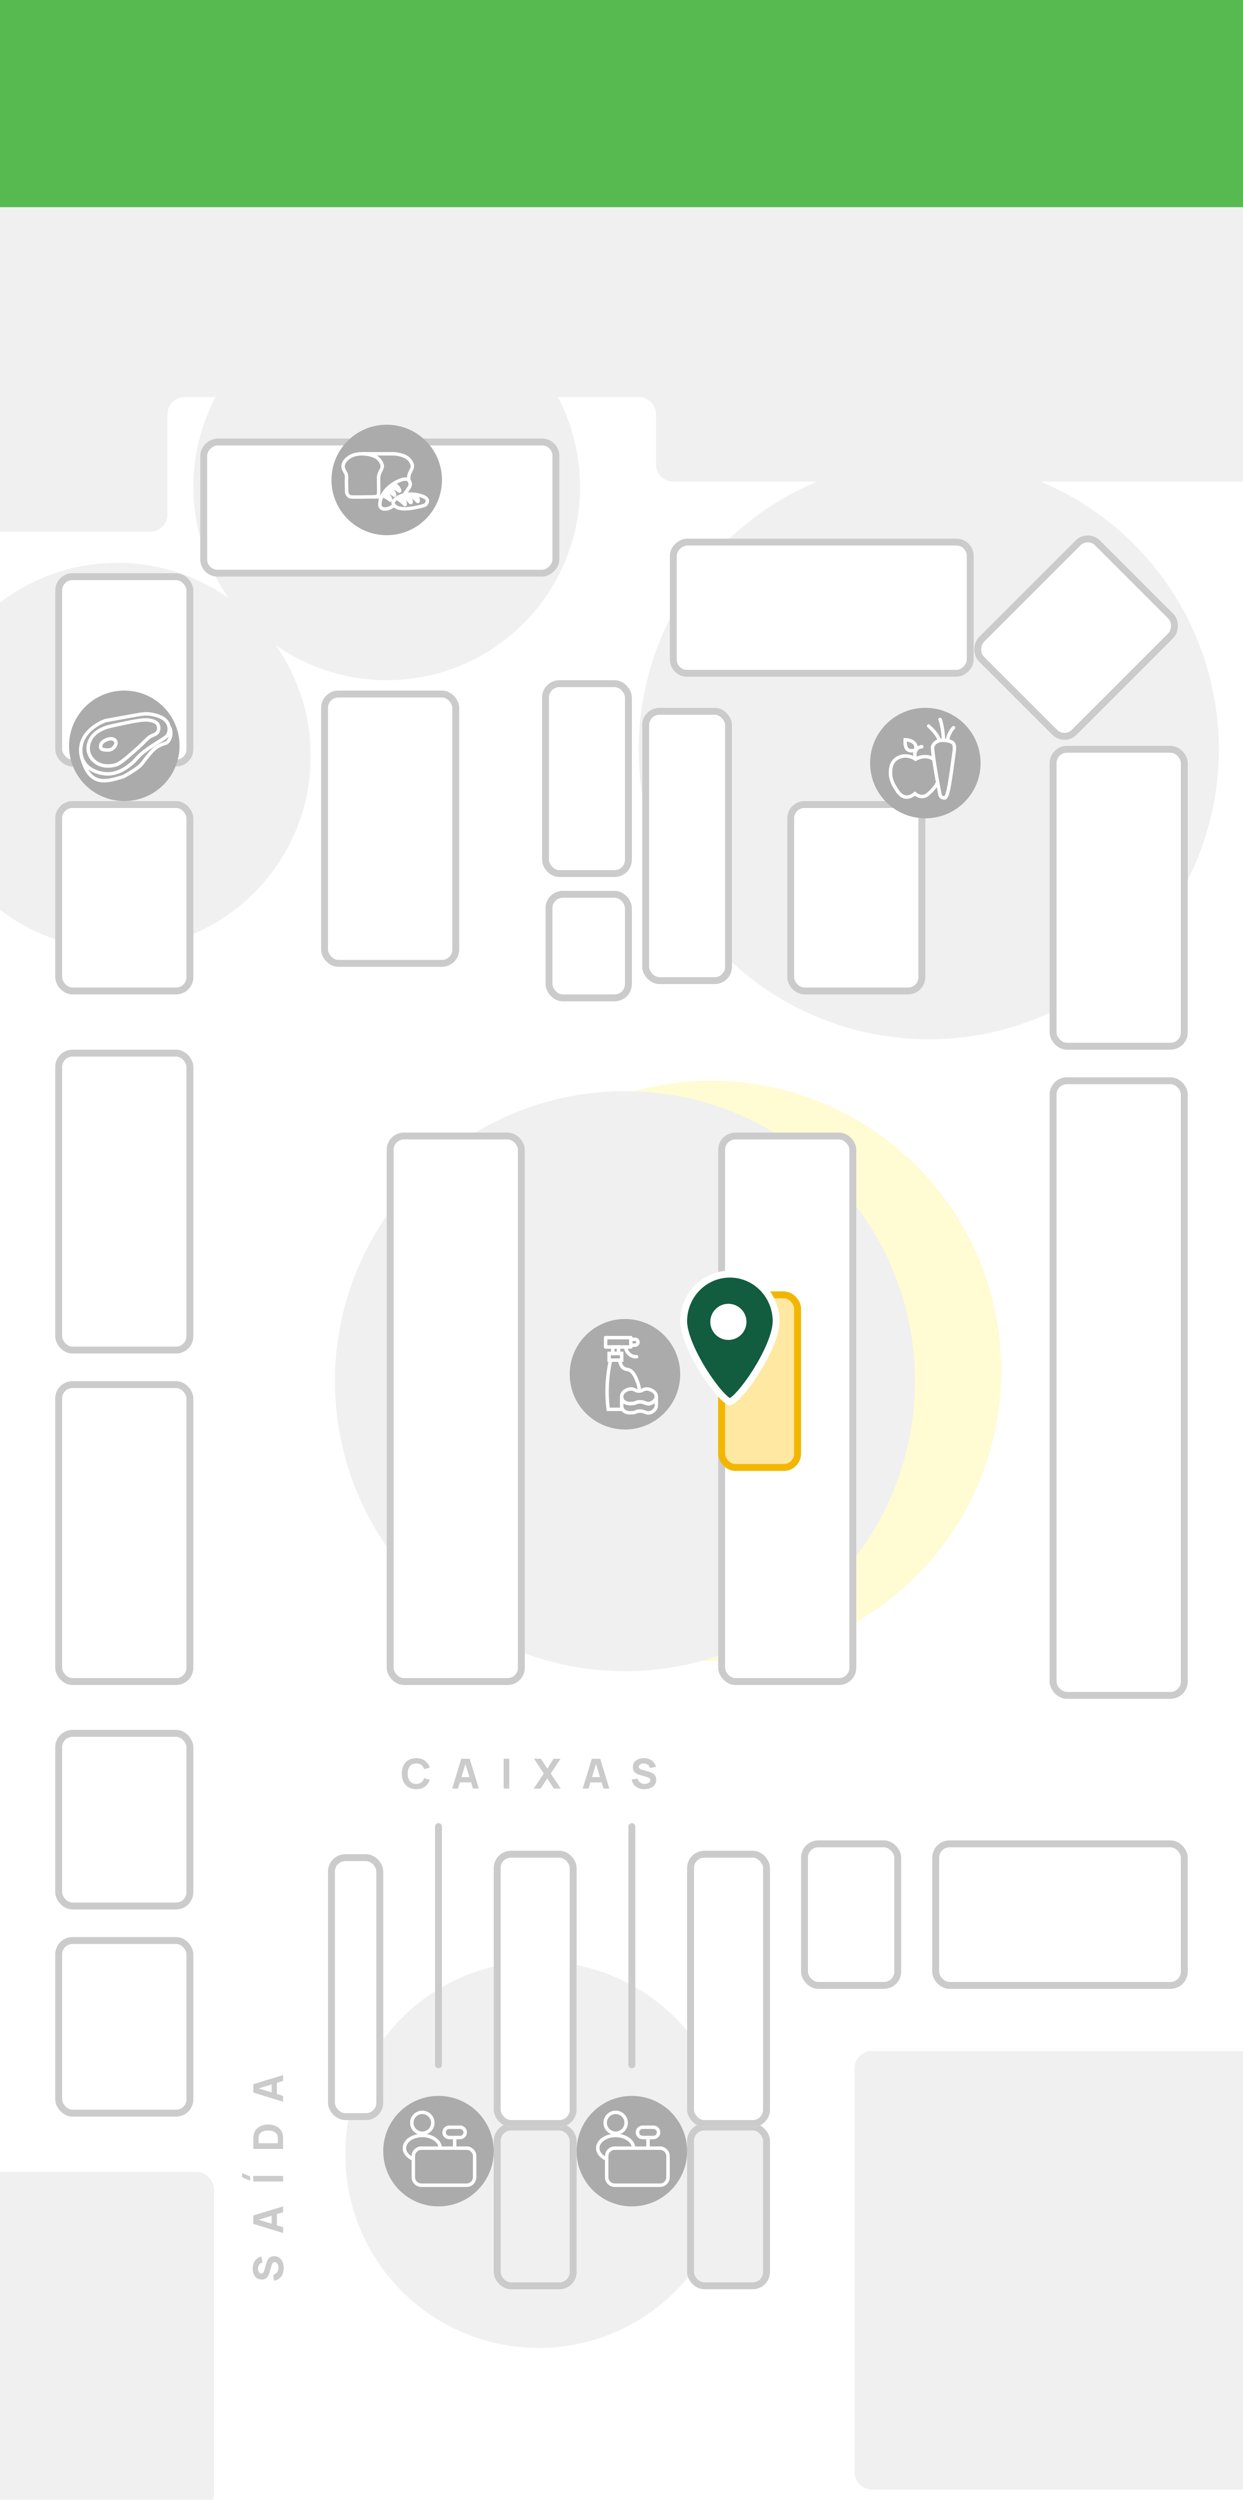 <svg width="360" height="724" viewBox="0 0 360 724" fill="none" xmlns="http://www.w3.org/2000/svg">
<rect y="60" width="360" height="664" fill="white"/>
<circle cx="206" cy="397" r="84" fill="#FFFBD3"/>
<circle cx="269" cy="217" r="84" fill="#F0F0F0"/>
<circle cx="181" cy="400" r="84" fill="#F0F0F0"/>
<circle cx="34" cy="219" r="56" fill="#F0F0F0"/>
<circle cx="156" cy="624" r="56" fill="#F0F0F0"/>
<circle cx="112" cy="141" r="56" fill="#F0F0F0"/>
<g filter="url(#filter0_i_287_3641)">
<path d="M37.5 148H-17C-19.761 148 -22 145.761 -22 143V27C-22 24.239 -19.761 22 -17 22H368.5C371.261 22 373.5 24.239 373.5 27V128.5C373.5 131.261 371.261 133.5 368.5 133.5H189C186.239 133.5 184 131.261 184 128.5V114C184 111.239 181.761 109 179 109H47.5C44.739 109 42.5 111.239 42.5 114V143C42.5 145.761 40.261 148 37.5 148Z" fill="#F0F0F0"/>
</g>
<g filter="url(#filter1_i_287_3641)">
<path d="M241.5 593C241.5 590.239 243.739 588 246.5 588H369.5C372.261 588 374.5 590.239 374.5 593V710C374.5 712.761 372.261 715 369.5 715H246.5C243.739 715 241.5 712.761 241.5 710V593Z" fill="#F0F0F0"/>
</g>
<g filter="url(#filter2_i_287_3641)">
<rect x="-40" y="623" width="96" height="98" rx="5" fill="#F0F0F0"/>
</g>
<rect x="144" y="616" width="22" height="46" rx="4" fill="#F0F0F0" stroke="#CBCBCB" stroke-width="2"/>
<rect x="200" y="616" width="22" height="46" rx="4" fill="#F0F0F0" stroke="#CBCBCB" stroke-width="2"/>
<g filter="url(#filter3_d_287_3641)">
<rect x="304" y="304" width="40" height="180" rx="5" fill="white"/>
<rect x="305" y="305" width="38" height="178" rx="4" stroke="#CBCBCB" stroke-width="2"/>
</g>
<g filter="url(#filter4_d_287_3641)">
<rect x="304" y="208" width="40" height="88" rx="5" fill="white"/>
<rect x="305" y="209" width="38" height="86" rx="4" stroke="#CBCBCB" stroke-width="2"/>
</g>
<g filter="url(#filter5_d_287_3641)">
<rect x="228" y="224" width="40" height="56" rx="5" fill="white"/>
<rect x="229" y="225" width="38" height="54" rx="4" stroke="#CBCBCB" stroke-width="2"/>
</g>
<g filter="url(#filter6_d_287_3641)">
<rect x="186" y="197" width="26" height="80" rx="5" fill="white"/>
<rect x="187" y="198" width="24" height="78" rx="4" stroke="#CBCBCB" stroke-width="2"/>
</g>
<g filter="url(#filter7_d_287_3641)">
<rect x="93" y="192" width="40" height="80" rx="5" fill="white"/>
<rect x="94" y="193" width="38" height="78" rx="4" stroke="#CBCBCB" stroke-width="2"/>
</g>
<g filter="url(#filter8_d_287_3641)">
<rect x="157" y="189" width="26" height="57" rx="5" fill="white"/>
<rect x="158" y="190" width="24" height="55" rx="4" stroke="#CBCBCB" stroke-width="2"/>
</g>
<g filter="url(#filter9_d_287_3641)">
<rect x="158" y="250" width="25" height="32" rx="5" fill="white"/>
<rect x="159" y="251" width="23" height="30" rx="4" stroke="#CBCBCB" stroke-width="2"/>
</g>
<g filter="url(#filter10_d_287_3641)">
<rect x="315.045" y="145" width="40" height="49.561" rx="5" transform="rotate(45 315.045 145)" fill="white"/>
<rect x="315.045" y="146.414" width="38" height="47.561" rx="4" transform="rotate(45 315.045 146.414)" stroke="#CBCBCB" stroke-width="2"/>
</g>
<g filter="url(#filter11_d_287_3641)">
<rect x="282" y="148" width="40" height="88" rx="5" transform="rotate(90 282 148)" fill="white"/>
<rect x="281" y="149" width="38" height="86" rx="4" transform="rotate(90 281 149)" stroke="#CBCBCB" stroke-width="2"/>
</g>
<g filter="url(#filter12_d_287_3641)">
<rect x="162" y="119" width="40" height="104" rx="5" transform="rotate(90 162 119)" fill="white"/>
<rect x="161" y="120" width="38" height="102" rx="4" transform="rotate(90 161 120)" stroke="#CBCBCB" stroke-width="2"/>
</g>
<g filter="url(#filter13_d_287_3641)">
<rect x="208" y="320" width="40" height="160" rx="5" fill="white"/>
<rect x="209" y="321" width="38" height="158" rx="4" stroke="#CBCBCB" stroke-width="2"/>
</g>
<g filter="url(#filter14_d_287_3641)">
<rect x="112" y="320" width="40" height="160" rx="5" fill="white"/>
<rect x="113" y="321" width="38" height="158" rx="4" stroke="#CBCBCB" stroke-width="2"/>
</g>
<g filter="url(#filter15_d_287_3641)">
<rect x="16" y="392" width="40" height="88" rx="5" fill="white"/>
<rect x="17" y="393" width="38" height="86" rx="4" stroke="#CBCBCB" stroke-width="2"/>
</g>
<g filter="url(#filter16_d_287_3641)">
<rect x="16" y="493" width="40" height="52" rx="5" fill="white"/>
<rect x="17" y="494" width="38" height="50" rx="4" stroke="#CBCBCB" stroke-width="2"/>
</g>
<g filter="url(#filter17_d_287_3641)">
<rect x="16" y="553" width="40" height="52" rx="5" fill="white"/>
<rect x="17" y="554" width="38" height="50" rx="4" stroke="#CBCBCB" stroke-width="2"/>
</g>
<g filter="url(#filter18_d_287_3641)">
<rect x="143" y="528" width="24" height="80" rx="5" fill="white"/>
<rect x="144" y="529" width="22" height="78" rx="4" stroke="#CBCBCB" stroke-width="2"/>
</g>
<g filter="url(#filter19_d_287_3641)">
<rect x="95" y="529" width="16" height="77" rx="5" fill="white"/>
<rect x="96" y="530" width="14" height="75" rx="4" stroke="#CBCBCB" stroke-width="2"/>
</g>
<g filter="url(#filter20_d_287_3641)">
<rect x="199" y="528" width="24" height="80" rx="5" fill="white"/>
<rect x="200" y="529" width="22" height="78" rx="4" stroke="#CBCBCB" stroke-width="2"/>
</g>
<g filter="url(#filter21_d_287_3641)">
<rect x="16" y="296" width="40" height="88" rx="5" fill="white"/>
<rect x="17" y="297" width="38" height="86" rx="4" stroke="#CBCBCB" stroke-width="2"/>
</g>
<g filter="url(#filter22_d_287_3641)">
<rect x="16" y="224" width="40" height="56" rx="5" fill="white"/>
<rect x="17" y="225" width="38" height="54" rx="4" stroke="#CBCBCB" stroke-width="2"/>
</g>
<g filter="url(#filter23_d_287_3641)">
<rect x="16" y="158" width="40" height="56" rx="5" fill="white"/>
<rect x="17" y="159" width="38" height="54" rx="4" stroke="#CBCBCB" stroke-width="2"/>
</g>
<g filter="url(#filter24_d_287_3641)">
<rect x="270" y="525" width="74" height="43" rx="5" fill="white"/>
<rect x="271" y="526" width="72" height="41" rx="4" stroke="#CBCBCB" stroke-width="2"/>
</g>
<circle cx="127" cy="623" r="16" fill="#ABABAB"/>
<path d="M122.309 617.81C123.989 617.81 125.351 616.457 125.351 614.788C125.351 613.119 123.989 611.766 122.309 611.766C120.629 611.766 119.268 613.119 119.268 614.788C119.268 616.457 120.629 617.81 122.309 617.81Z" fill="#ABABAB" stroke="white" stroke-miterlimit="10"/>
<path d="M127.491 622.127C127.491 620.1 125.171 618.456 122.309 618.456C119.447 618.456 117.128 620.1 117.128 622.127C117.128 623.482 118.165 624.667 119.708 625.305" fill="#ABABAB"/>
<path d="M127.491 622.127C127.491 620.1 125.171 618.456 122.309 618.456C119.447 618.456 117.128 620.1 117.128 622.127C117.128 623.482 118.165 624.667 119.708 625.305" stroke="white" stroke-miterlimit="10"/>
<path d="M131.678 622.127V619.056" stroke="white" stroke-miterlimit="10"/>
<path d="M135.13 622.127H122.048C120.756 622.127 119.708 623.168 119.708 624.453V630.547C119.708 631.831 120.756 632.872 122.048 632.872H135.13C136.422 632.872 137.47 631.831 137.47 630.547V624.453C137.47 623.168 136.422 622.127 135.13 622.127Z" fill="#ABABAB" stroke="white" stroke-miterlimit="10"/>
<path d="M133.231 616.067H130.126C129.296 616.067 128.622 616.736 128.622 617.561C128.622 618.386 129.296 619.056 130.126 619.056H133.231C134.062 619.056 134.735 618.386 134.735 617.561C134.735 616.736 134.062 616.067 133.231 616.067Z" fill="#ABABAB" stroke="white" stroke-miterlimit="10"/>
<g filter="url(#filter25_d_287_3641)">
<rect x="232" y="525" width="29" height="43" rx="5" fill="white"/>
<rect x="233" y="526" width="27" height="41" rx="4" stroke="#CBCBCB" stroke-width="2"/>
</g>
<circle cx="183" cy="623" r="16" fill="#ABABAB"/>
<path d="M178.309 617.81C179.989 617.81 181.351 616.457 181.351 614.788C181.351 613.119 179.989 611.766 178.309 611.766C176.629 611.766 175.268 613.119 175.268 614.788C175.268 616.457 176.629 617.81 178.309 617.81Z" fill="#ABABAB" stroke="white" stroke-miterlimit="10"/>
<path d="M183.491 622.127C183.491 620.1 181.171 618.456 178.309 618.456C175.447 618.456 173.128 620.1 173.128 622.127C173.128 623.482 174.165 624.667 175.708 625.305" fill="#ABABAB"/>
<path d="M183.491 622.127C183.491 620.1 181.171 618.456 178.309 618.456C175.447 618.456 173.128 620.1 173.128 622.127C173.128 623.482 174.165 624.667 175.708 625.305" stroke="white" stroke-miterlimit="10"/>
<path d="M187.678 622.127V619.056" stroke="white" stroke-miterlimit="10"/>
<path d="M191.13 622.127H178.048C176.756 622.127 175.708 623.168 175.708 624.453V630.547C175.708 631.831 176.756 632.872 178.048 632.872H191.13C192.422 632.872 193.47 631.831 193.47 630.547V624.453C193.47 623.168 192.422 622.127 191.13 622.127Z" fill="#ABABAB" stroke="white" stroke-miterlimit="10"/>
<path d="M189.231 616.067H186.126C185.296 616.067 184.622 616.736 184.622 617.561C184.622 618.386 185.296 619.056 186.126 619.056H189.231C190.062 619.056 190.735 618.386 190.735 617.561C190.735 616.736 190.062 616.067 189.231 616.067Z" fill="#ABABAB" stroke="white" stroke-miterlimit="10"/>
<circle cx="112" cy="139" r="16" fill="#ABABAB"/>
<path d="M100.311 137.564C100.363 137.803 100.388 138.046 100.386 138.29L100.331 139.412L100.41 142.637C100.498 142.983 100.695 143.47 101.152 143.734C101.375 143.859 101.626 143.927 101.883 143.934C102.687 143.966 105.226 143.956 108.663 143.884C108.86 143.869 109.171 143.813 109.393 143.584C109.634 143.338 109.658 143.01 109.666 142.853C109.699 142.256 109.666 140.505 109.632 138.337C109.624 137.806 109.959 136.944 109.96 136.941C110.284 136.316 110.635 135.646 110.697 135.323C110.909 134.21 109.743 132.775 108.816 132.309C106.539 131.163 103.55 131.175 101.724 132.065C101.201 132.324 99.368 133.413 99.368 135.079C99.368 136.088 100.197 136.868 100.311 137.564Z" stroke="white" stroke-miterlimit="10"/>
<path d="M104.924 131.422H113.761C115.041 131.445 116.385 131.726 117.541 132.309C118.468 132.775 119.635 134.21 119.423 135.323C119.36 135.646 119.01 136.315 118.686 136.941C118.557 137.279 118.458 137.627 118.39 137.982V139.243" stroke="white" stroke-miterlimit="10"/>
<path d="M108.267 143.891C108.716 143.891 109.223 143.902 110.454 143.909Z" fill="#D9D9D9"/>
<path d="M108.267 143.891C108.716 143.891 109.223 143.902 110.454 143.909" stroke="white" stroke-miterlimit="10"/>
<path d="M116.982 143.344C117.732 142.369 118.295 141.496 118.548 141.104C118.705 140.874 118.799 140.609 118.822 140.335C118.832 140.087 118.788 139.839 118.694 139.608C118.6 139.377 118.457 139.168 118.275 138.993C117.351 138.208 114.619 139.415 112.834 140.907C110.44 142.909 109.887 145.311 110.035 146.317C110.061 146.595 110.181 146.858 110.376 147.064C110.809 147.487 111.517 147.428 111.791 147.404C112.566 147.338 113.368 146.92 114.138 146.33" stroke="white" stroke-miterlimit="10"/>
<path d="M119.135 143.104C116.39 143.053 114.595 144.29 114.086 145.022C113.935 145.217 113.856 145.454 113.858 145.697C113.884 146.212 114.375 146.568 114.566 146.708C116.543 148.145 121.572 146.746 122.697 146.433C122.937 146.371 123.155 146.251 123.333 146.084C123.488 145.93 123.609 145.746 123.687 145.544C123.765 145.343 123.798 145.128 123.786 144.913C123.662 143.893 121.179 143.142 119.135 143.104Z" stroke="white" stroke-miterlimit="10"/>
<path d="M110.72 143.485C111.54 143.821 112.306 144.27 112.992 144.819C113.507 145.222 112.701 142.854 111.072 142.884" stroke="white" stroke-miterlimit="10"/>
<path d="M111.714 142.02C112.594 142.356 113.415 142.819 114.152 143.393C114.667 143.795 113.859 141.427 112.232 141.457" stroke="white" stroke-miterlimit="10"/>
<path d="M115.014 144.35C115.825 144.819 116.558 145.403 117.188 146.084C117.628 146.563 117.23 144.099 115.619 143.87" stroke="white" stroke-miterlimit="10"/>
<path d="M116.698 143.502C117.475 144.115 118.202 144.784 118.873 145.503C119.313 145.981 119.118 143.461 117.507 143.23" stroke="white" stroke-miterlimit="10"/>
<path d="M118.825 143.171C119.551 143.799 120.24 144.465 120.889 145.167C121.329 145.646 121.245 143.401 119.634 143.171" stroke="white" stroke-miterlimit="10"/>
<path d="M113.092 140.826C113.997 141.149 114.842 141.609 115.596 142.191C116.11 142.593 115.303 140.225 113.675 140.255" stroke="white" stroke-miterlimit="10"/>
<circle cx="268" cy="221" r="16" fill="#ABABAB"/>
<path d="M270.298 219.79C269.399 219.266 268.66 219.088 267.619 219.136C266.762 219.182 265.929 219.432 265.19 219.866C264.833 219.63 263.195 218.585 261.203 219.045C260.426 219.209 259.711 219.588 259.141 220.139C258.023 221.25 257.952 222.703 257.904 223.509C257.797 225.52 258.632 226.994 259.094 227.791C259.856 229.103 260.787 230.701 262.393 230.842C263.583 230.947 264.557 230.196 264.96 229.841C265.259 230.089 266.242 230.84 267.434 230.66C268.216 230.542 268.715 230.083 269.497 229.339C270.295 228.58 270.974 227.706 271.512 226.747" stroke="white" stroke-miterlimit="10" stroke-linecap="round"/>
<path d="M273.345 214.4C272.833 214.384 272.601 214.38 272.282 214.445C271.825 214.54 271.391 214.726 271.008 214.992C270.618 215.285 270.317 215.679 270.137 216.13C269.912 216.678 270.681 222.242 272.197 229.911C272.341 230.64 272.531 231.036 273.54 231.105C274.648 231.179 275.293 225.283 276.416 217.151C276.41 216.687 276.535 215.466 275.797 215.011C275.613 214.902 274.717 214.449 273.345 214.4Z" stroke="white" stroke-miterlimit="10" stroke-linecap="round"/>
<path d="M268.969 210.258C268.991 210.349 271.397 212.285 271.993 214.312" stroke="white" stroke-miterlimit="10" stroke-linecap="round"/>
<path d="M272.246 208.368C272.429 208.459 273.262 211.749 273.217 214.351" stroke="white" stroke-miterlimit="10" stroke-linecap="round"/>
<path d="M276.141 210.76C275.187 211.803 274.584 213.117 274.417 214.518" stroke="white" stroke-miterlimit="10" stroke-linecap="round"/>
<path d="M265.188 219.866C265.188 219.866 264.011 216.647 266.96 216.252" stroke="white" stroke-miterlimit="10" stroke-linecap="round"/>
<path d="M262.164 214.232C262.164 214.232 265.341 214.294 265.28 216.541V217.193C263.336 217.792 261.953 217.394 262.164 214.232Z" stroke="white" stroke-miterlimit="10" stroke-linecap="round"/>
<circle cx="36" cy="216" r="16" fill="#ABABAB"/>
<path d="M26.277 214.039C25.995 214.558 25.291 215.904 25.622 217.597C25.983 219.453 27.335 220.481 27.692 220.744C29.988 222.437 32.854 221.693 33.35 221.566C34.664 221.225 36.1 219.967 38.974 217.46C42.556 214.332 42.759 213.501 44.287 212.945C44.555 212.845 45.303 212.599 45.702 211.918C45.891 211.582 45.987 211.203 45.981 210.819C45.975 210.434 45.867 210.059 45.667 209.729C45.339 209.219 44.824 208.978 44.287 208.806C42.695 208.294 41.226 208.493 39.56 208.771C37.558 209.106 36.018 209.437 34.351 209.797C31.051 210.524 30.68 210.663 30.32 210.824C29.127 211.342 27.314 212.135 26.277 214.039Z" stroke="white" stroke-miterlimit="10"/>
<path d="M23.483 215.989C23.384 216.581 23.079 218.555 24.173 220.505C26.132 224.013 30.738 224.127 31.072 224.131C34.387 224.162 36.85 222.163 38.042 221.189C39.654 219.875 39.602 219.282 41.769 217.632C43.112 216.607 44.993 215.414 45.495 215.101C47.554 213.796 48.402 213.402 48.806 212.363C49.289 211.124 48.806 209.933 48.738 209.764C47.85 207.632 45.053 207.1 43.976 206.89C42.23 206.555 41.044 206.784 37.491 207.438C36.212 207.672 33.799 208.115 30.522 208.703C30.153 208.831 24.32 210.96 23.483 215.989Z" stroke="white" stroke-miterlimit="10"/>
<path d="M29.141 216.297C29.141 217.119 30.138 217.221 31.367 217.221C32.596 217.221 33.63 215.985 33.592 215.163C33.533 213.871 32.005 213.628 30.522 214.381C29.425 214.933 29.141 215.475 29.141 216.297Z" stroke="white" stroke-miterlimit="10"/>
<path d="M48.91 210.413C48.91 210.413 49.288 210.956 49.324 211.132C49.426 211.61 49.649 212.665 49.22 213.766C49.016 214.284 48.698 214.752 48.289 215.134C48.289 215.134 46.305 215.631 44.96 216.707C43.615 217.784 42.216 219.735 41.131 221.171C40.045 222.607 35.756 224.917 35.756 224.917C30.906 226.358 25.976 228.115 23.679 219.364" stroke="white" stroke-miterlimit="10"/>
<path d="M127 598L127 563.5L127 529" stroke="#CBCBCB" stroke-width="2" stroke-linecap="round"/>
<path d="M183 598L183 563.5L183 529" stroke="#CBCBCB" stroke-width="2" stroke-linecap="round"/>
<circle cx="181" cy="398" r="16" fill="#ABABAB"/>
<path d="M176.84 393.916C176.568 395.114 176.318 396.498 176.144 397.875C175.712 401.292 175.712 404.75 176.144 408.167H180.328" stroke="white" stroke-miterlimit="10"/>
<path d="M179.454 393.916C179.569 394.642 179.867 395.753 180.662 396.268C181.133 396.576 181.537 396.556 181.923 396.65C183.488 397.038 184.263 399.2 184.678 400.362C184.965 401.171 185.151 402.012 185.231 402.866" stroke="white" stroke-miterlimit="10"/>
<path d="M180.046 391.964H176.411V393.915H180.046V391.964Z" stroke="white" stroke-miterlimit="10"/>
<path d="M179.13 390.108H177.465V391.964H179.13V390.108Z" stroke="white" stroke-miterlimit="10"/>
<path d="M182.705 387.392H175.397V390.108H182.705V387.392Z" stroke="white" stroke-miterlimit="10" stroke-linejoin="round"/>
<path d="M182.705 387.87H183.92C184.146 387.87 184.363 387.96 184.523 388.12C184.683 388.28 184.773 388.497 184.773 388.723C184.773 388.949 184.683 389.166 184.523 389.326C184.363 389.486 184.146 389.576 183.92 389.576H182.705" stroke="white" stroke-miterlimit="10"/>
<path d="M181.192 390.108C181.378 391.867 182.92 393.088 184.371 392.92" stroke="white" stroke-miterlimit="10" stroke-linecap="round"/>
<path d="M190.089 404.382V404.418C190.089 404.915 189.821 405.404 189.429 405.79C189.093 406.124 188.674 406.364 188.216 406.485C187.087 406.756 186.627 405.863 185.037 406.005C184.076 406.091 184.098 406.429 183.074 406.485C182.577 406.512 181.337 406.578 180.596 405.845C180.524 405.775 180.457 405.699 180.398 405.617C180.174 405.278 180.052 404.882 180.046 404.476C180.045 404.353 180.058 404.23 180.085 404.11C180.337 402.928 181.79 402.209 182.917 402.259C183.867 402.302 183.984 402.864 184.996 402.877C186.024 402.888 186.226 402.31 187.142 402.259C188.403 402.191 190.055 403.171 190.089 404.382Z" stroke="white" stroke-miterlimit="10"/>
<path d="M180.6 405.844C181.341 406.577 182.586 406.511 183.077 406.484C184.101 406.428 184.079 406.087 185.041 406.004C186.63 405.862 187.088 406.755 188.219 406.484C188.678 406.363 189.096 406.123 189.432 405.789" stroke="white" stroke-miterlimit="10"/>
<path d="M190.089 407.058C190.114 407.994 189.166 408.93 188.216 409.16C187.088 409.431 186.627 408.538 185.037 408.68C184.076 408.766 184.098 409.104 183.074 409.16C182.532 409.189 181.097 409.266 180.401 408.292C180.175 407.953 180.051 407.557 180.043 407.149" stroke="white" stroke-miterlimit="10"/>
<path d="M190.089 407.054V404.418" stroke="white" stroke-miterlimit="10"/>
<path d="M180.046 407.226V404.425" stroke="white" stroke-miterlimit="10"/>
<path d="M82.18 656.896C82.18 657.536 82.068 658.114 81.844 658.63C81.616 659.142 81.292 659.564 80.872 659.896C80.448 660.224 79.944 660.432 79.36 660.52L79.108 658.816C79.604 658.696 79.986 658.448 80.254 658.072C80.522 657.696 80.656 657.268 80.656 656.788C80.656 656.52 80.614 656.26 80.53 656.008C80.446 655.756 80.322 655.55 80.158 655.39C79.994 655.226 79.792 655.144 79.552 655.144C79.464 655.144 79.38 655.158 79.3 655.186C79.216 655.21 79.138 655.252 79.066 655.312C78.994 655.372 78.926 655.458 78.862 655.57C78.798 655.678 78.74 655.816 78.688 655.984L78.028 658.228C77.98 658.396 77.912 658.592 77.824 658.816C77.736 659.036 77.61 659.25 77.446 659.458C77.282 659.666 77.066 659.84 76.798 659.98C76.526 660.116 76.184 660.184 75.772 660.184C75.192 660.184 74.71 660.038 74.326 659.746C73.942 659.454 73.656 659.064 73.468 658.576C73.28 658.088 73.188 657.548 73.192 656.956C73.2 656.36 73.302 655.828 73.498 655.36C73.694 654.892 73.98 654.5 74.356 654.184C74.728 653.868 75.184 653.64 75.724 653.5L76.024 655.264C75.744 655.328 75.508 655.446 75.316 655.618C75.124 655.79 74.978 655.996 74.878 656.236C74.778 656.472 74.724 656.72 74.716 656.98C74.708 657.236 74.744 657.478 74.824 657.706C74.9 657.93 75.012 658.114 75.16 658.258C75.308 658.398 75.484 658.468 75.688 658.468C75.876 658.468 76.03 658.41 76.15 658.294C76.266 658.178 76.36 658.032 76.432 657.856C76.504 657.68 76.564 657.5 76.612 657.316L77.02 655.816C77.08 655.592 77.16 655.344 77.26 655.072C77.356 654.8 77.492 654.54 77.668 654.292C77.84 654.04 78.068 653.834 78.352 653.674C78.636 653.51 78.996 653.428 79.432 653.428C79.896 653.428 80.302 653.526 80.65 653.722C80.994 653.914 81.28 654.174 81.508 654.502C81.732 654.83 81.9 655.202 82.012 655.618C82.124 656.03 82.18 656.456 82.18 656.896ZM82 646.709L73.36 644.069L73.36 641.633L82 638.993L82 640.673L74.38 643.025L74.38 642.713L82 645.029L82 646.709ZM80.2 645.125L78.676 645.125L78.676 640.565L80.2 640.565L80.2 645.125ZM72.46 630.352L72.46 631.564L70.12 630.568L70.12 629.356L72.46 630.352ZM82 631.798L73.36 631.798L73.36 630.166L82 630.166L82 631.798ZM82 622.367L73.36 622.367L73.36 619.571C73.36 619.503 73.362 619.363 73.366 619.151C73.37 618.939 73.384 618.735 73.408 618.539C73.492 617.843 73.734 617.253 74.134 616.769C74.534 616.285 75.042 615.917 75.658 615.665C76.274 615.413 76.948 615.287 77.68 615.287C78.412 615.287 79.086 615.413 79.702 615.665C80.318 615.917 80.826 616.285 81.226 616.769C81.626 617.253 81.868 617.843 81.952 618.539C81.976 618.735 81.99 618.939 81.994 619.151C81.998 619.363 82 619.503 82 619.571L82 622.367ZM80.464 620.711L80.464 619.571C80.464 619.463 80.462 619.317 80.458 619.133C80.45 618.949 80.432 618.783 80.404 618.635C80.328 618.259 80.152 617.953 79.876 617.717C79.6 617.477 79.268 617.301 78.88 617.189C78.492 617.073 78.092 617.015 77.68 617.015C77.248 617.015 76.838 617.075 76.45 617.195C76.062 617.311 75.734 617.489 75.466 617.729C75.198 617.969 75.028 618.271 74.956 618.635C74.924 618.783 74.906 618.949 74.902 619.133C74.898 619.317 74.896 619.463 74.896 619.571L74.896 620.711L80.464 620.711ZM82 608.682L73.36 606.042L73.36 603.606L82 600.966L82 602.646L74.38 604.998L74.38 604.686L82 607.002L82 608.682ZM80.2 607.098L78.676 607.098L78.676 602.538L80.2 602.538L80.2 607.098Z" fill="#CBCBCB"/>
<path d="M120.548 518.18C119.684 518.18 118.938 517.992 118.31 517.616C117.686 517.24 117.204 516.714 116.864 516.038C116.528 515.362 116.36 514.576 116.36 513.68C116.36 512.784 116.528 511.998 116.864 511.322C117.204 510.646 117.686 510.12 118.31 509.744C118.938 509.368 119.684 509.18 120.548 509.18C121.54 509.18 122.372 509.426 123.044 509.918C123.72 510.41 124.196 511.076 124.472 511.916L122.828 512.372C122.668 511.848 122.398 511.442 122.018 511.154C121.638 510.862 121.148 510.716 120.548 510.716C120 510.716 119.542 510.838 119.174 511.082C118.81 511.326 118.536 511.67 118.352 512.114C118.168 512.558 118.076 513.08 118.076 513.68C118.076 514.28 118.168 514.802 118.352 515.246C118.536 515.69 118.81 516.034 119.174 516.278C119.542 516.522 120 516.644 120.548 516.644C121.148 516.644 121.638 516.498 122.018 516.206C122.398 515.914 122.668 515.508 122.828 514.988L124.472 515.444C124.196 516.284 123.72 516.95 123.044 517.442C122.372 517.934 121.54 518.18 120.548 518.18ZM130.959 518L133.599 509.36H136.035L138.675 518H136.995L134.643 510.38H134.955L132.639 518H130.959ZM132.543 516.2V514.676H137.103V516.2H132.543ZM145.87 518V509.36H147.502V518H145.87ZM154.581 518L157.485 513.632L154.665 509.36H156.669L158.505 512.24L160.317 509.36H162.333L159.513 513.632L162.405 518H160.401L158.505 515.024L156.597 518H154.581ZM168.763 518L171.403 509.36H173.839L176.479 518H174.799L172.447 510.38H172.759L170.443 518H168.763ZM170.347 516.2V514.676H174.907V516.2H170.347ZM186.584 518.18C185.944 518.18 185.366 518.068 184.85 517.844C184.338 517.616 183.916 517.292 183.584 516.872C183.256 516.448 183.048 515.944 182.96 515.36L184.664 515.108C184.784 515.604 185.032 515.986 185.408 516.254C185.784 516.522 186.212 516.656 186.692 516.656C186.96 516.656 187.22 516.614 187.472 516.53C187.724 516.446 187.93 516.322 188.09 516.158C188.254 515.994 188.336 515.792 188.336 515.552C188.336 515.464 188.322 515.38 188.294 515.3C188.27 515.216 188.228 515.138 188.168 515.066C188.108 514.994 188.022 514.926 187.91 514.862C187.802 514.798 187.664 514.74 187.496 514.688L185.252 514.028C185.084 513.98 184.888 513.912 184.664 513.824C184.444 513.736 184.23 513.61 184.022 513.446C183.814 513.282 183.64 513.066 183.5 512.798C183.364 512.526 183.296 512.184 183.296 511.772C183.296 511.192 183.442 510.71 183.734 510.326C184.026 509.942 184.416 509.656 184.904 509.468C185.392 509.28 185.932 509.188 186.524 509.192C187.12 509.2 187.652 509.302 188.12 509.498C188.588 509.694 188.98 509.98 189.296 510.356C189.612 510.728 189.84 511.184 189.98 511.724L188.216 512.024C188.152 511.744 188.034 511.508 187.862 511.316C187.69 511.124 187.484 510.978 187.244 510.878C187.008 510.778 186.76 510.724 186.5 510.716C186.244 510.708 186.002 510.744 185.774 510.824C185.55 510.9 185.366 511.012 185.222 511.16C185.082 511.308 185.012 511.484 185.012 511.688C185.012 511.876 185.07 512.03 185.186 512.15C185.302 512.266 185.448 512.36 185.624 512.432C185.8 512.504 185.98 512.564 186.164 512.612L187.664 513.02C187.888 513.08 188.136 513.16 188.408 513.26C188.68 513.356 188.94 513.492 189.188 513.668C189.44 513.84 189.646 514.068 189.806 514.352C189.97 514.636 190.052 514.996 190.052 515.432C190.052 515.896 189.954 516.302 189.758 516.65C189.566 516.994 189.306 517.28 188.978 517.508C188.65 517.732 188.278 517.9 187.862 518.012C187.45 518.124 187.024 518.18 186.584 518.18Z" fill="#CBCBCB"/>
<rect width="360" height="60" fill="#56BA50"/>
<ellipse cx="323.957" cy="355.83" rx="5.234" ry="5.234" transform="rotate(180 323.957 355.83)" fill="white"/>
<rect x="209" y="375" width="22" height="50" rx="4" fill="#FFE8A2" stroke="#F2B600" stroke-width="2"/>
<path d="M198 382.643C198 375.092 204.012 369 211.393 369C218.774 369 224.787 375.092 224.787 382.643C224.787 384.468 224.141 386.856 223.052 389.477C221.971 392.076 220.492 394.817 218.91 397.32C217.327 399.824 215.659 402.062 214.212 403.66C213.486 404.462 212.837 405.08 212.299 405.489C212.03 405.693 211.808 405.83 211.636 405.913C211.48 405.987 211.404 405.998 211.394 406C211.394 406 211.394 406 211.393 406C211.393 406 211.393 406 211.393 406C211.383 405.998 211.307 405.987 211.151 405.913C210.979 405.83 210.757 405.693 210.488 405.489C209.95 405.08 209.301 404.462 208.575 403.66C207.128 402.062 205.46 399.824 203.877 397.32C202.295 394.817 200.816 392.076 199.735 389.477C198.646 386.856 198 384.468 198 382.643Z" fill="#125C40" stroke="white" stroke-width="2"/>
<ellipse cx="210.957" cy="382.83" rx="5.234" ry="5.234" transform="rotate(180 210.957 382.83)" fill="white"/>
<defs>
<filter id="filter0_i_287_3641" x="-22" y="22" width="401.5" height="132" filterUnits="userSpaceOnUse" color-interpolation-filters="sRGB">
<feFlood flood-opacity="0" result="BackgroundImageFix"/>
<feBlend mode="normal" in="SourceGraphic" in2="BackgroundImageFix" result="shape"/>
<feColorMatrix in="SourceAlpha" type="matrix" values="0 0 0 0 0 0 0 0 0 0 0 0 0 0 0 0 0 0 127 0" result="hardAlpha"/>
<feOffset dx="6" dy="6"/>
<feGaussianBlur stdDeviation="7.5"/>
<feComposite in2="hardAlpha" operator="arithmetic" k2="-1" k3="1"/>
<feColorMatrix type="matrix" values="0 0 0 0 0 0 0 0 0 0 0 0 0 0 0 0 0 0 0.1 0"/>
<feBlend mode="normal" in2="shape" result="effect1_innerShadow_287_3641"/>
</filter>
<filter id="filter1_i_287_3641" x="241.5" y="588" width="139" height="133" filterUnits="userSpaceOnUse" color-interpolation-filters="sRGB">
<feFlood flood-opacity="0" result="BackgroundImageFix"/>
<feBlend mode="normal" in="SourceGraphic" in2="BackgroundImageFix" result="shape"/>
<feColorMatrix in="SourceAlpha" type="matrix" values="0 0 0 0 0 0 0 0 0 0 0 0 0 0 0 0 0 0 127 0" result="hardAlpha"/>
<feOffset dx="6" dy="6"/>
<feGaussianBlur stdDeviation="7.5"/>
<feComposite in2="hardAlpha" operator="arithmetic" k2="-1" k3="1"/>
<feColorMatrix type="matrix" values="0 0 0 0 0 0 0 0 0 0 0 0 0 0 0 0 0 0 0.1 0"/>
<feBlend mode="normal" in2="shape" result="effect1_innerShadow_287_3641"/>
</filter>
<filter id="filter2_i_287_3641" x="-40" y="623" width="102" height="104" filterUnits="userSpaceOnUse" color-interpolation-filters="sRGB">
<feFlood flood-opacity="0" result="BackgroundImageFix"/>
<feBlend mode="normal" in="SourceGraphic" in2="BackgroundImageFix" result="shape"/>
<feColorMatrix in="SourceAlpha" type="matrix" values="0 0 0 0 0 0 0 0 0 0 0 0 0 0 0 0 0 0 127 0" result="hardAlpha"/>
<feOffset dx="6" dy="6"/>
<feGaussianBlur stdDeviation="7.5"/>
<feComposite in2="hardAlpha" operator="arithmetic" k2="-1" k3="1"/>
<feColorMatrix type="matrix" values="0 0 0 0 0 0 0 0 0 0 0 0 0 0 0 0 0 0 0.1 0"/>
<feBlend mode="normal" in2="shape" result="effect1_innerShadow_287_3641"/>
</filter>
<filter id="filter3_d_287_3641" x="280" y="288" width="88" height="228" filterUnits="userSpaceOnUse" color-interpolation-filters="sRGB">
<feFlood flood-opacity="0" result="BackgroundImageFix"/>
<feColorMatrix in="SourceAlpha" type="matrix" values="0 0 0 0 0 0 0 0 0 0 0 0 0 0 0 0 0 0 127 0" result="hardAlpha"/>
<feOffset dy="8"/>
<feGaussianBlur stdDeviation="12"/>
<feComposite in2="hardAlpha" operator="out"/>
<feColorMatrix type="matrix" values="0 0 0 0 0.439 0 0 0 0 0.565 0 0 0 0 0.69 0 0 0 0.2 0"/>
<feBlend mode="normal" in2="BackgroundImageFix" result="effect1_dropShadow_287_3641"/>
<feBlend mode="normal" in="SourceGraphic" in2="effect1_dropShadow_287_3641" result="shape"/>
</filter>
<filter id="filter4_d_287_3641" x="280" y="192" width="88" height="136" filterUnits="userSpaceOnUse" color-interpolation-filters="sRGB">
<feFlood flood-opacity="0" result="BackgroundImageFix"/>
<feColorMatrix in="SourceAlpha" type="matrix" values="0 0 0 0 0 0 0 0 0 0 0 0 0 0 0 0 0 0 127 0" result="hardAlpha"/>
<feOffset dy="8"/>
<feGaussianBlur stdDeviation="12"/>
<feComposite in2="hardAlpha" operator="out"/>
<feColorMatrix type="matrix" values="0 0 0 0 0.439 0 0 0 0 0.565 0 0 0 0 0.69 0 0 0 0.2 0"/>
<feBlend mode="normal" in2="BackgroundImageFix" result="effect1_dropShadow_287_3641"/>
<feBlend mode="normal" in="SourceGraphic" in2="effect1_dropShadow_287_3641" result="shape"/>
</filter>
<filter id="filter5_d_287_3641" x="204" y="208" width="88" height="104" filterUnits="userSpaceOnUse" color-interpolation-filters="sRGB">
<feFlood flood-opacity="0" result="BackgroundImageFix"/>
<feColorMatrix in="SourceAlpha" type="matrix" values="0 0 0 0 0 0 0 0 0 0 0 0 0 0 0 0 0 0 127 0" result="hardAlpha"/>
<feOffset dy="8"/>
<feGaussianBlur stdDeviation="12"/>
<feComposite in2="hardAlpha" operator="out"/>
<feColorMatrix type="matrix" values="0 0 0 0 0.439 0 0 0 0 0.565 0 0 0 0 0.69 0 0 0 0.2 0"/>
<feBlend mode="normal" in2="BackgroundImageFix" result="effect1_dropShadow_287_3641"/>
<feBlend mode="normal" in="SourceGraphic" in2="effect1_dropShadow_287_3641" result="shape"/>
</filter>
<filter id="filter6_d_287_3641" x="162" y="181" width="74" height="128" filterUnits="userSpaceOnUse" color-interpolation-filters="sRGB">
<feFlood flood-opacity="0" result="BackgroundImageFix"/>
<feColorMatrix in="SourceAlpha" type="matrix" values="0 0 0 0 0 0 0 0 0 0 0 0 0 0 0 0 0 0 127 0" result="hardAlpha"/>
<feOffset dy="8"/>
<feGaussianBlur stdDeviation="12"/>
<feComposite in2="hardAlpha" operator="out"/>
<feColorMatrix type="matrix" values="0 0 0 0 0.439 0 0 0 0 0.565 0 0 0 0 0.69 0 0 0 0.2 0"/>
<feBlend mode="normal" in2="BackgroundImageFix" result="effect1_dropShadow_287_3641"/>
<feBlend mode="normal" in="SourceGraphic" in2="effect1_dropShadow_287_3641" result="shape"/>
</filter>
<filter id="filter7_d_287_3641" x="69" y="176" width="88" height="128" filterUnits="userSpaceOnUse" color-interpolation-filters="sRGB">
<feFlood flood-opacity="0" result="BackgroundImageFix"/>
<feColorMatrix in="SourceAlpha" type="matrix" values="0 0 0 0 0 0 0 0 0 0 0 0 0 0 0 0 0 0 127 0" result="hardAlpha"/>
<feOffset dy="8"/>
<feGaussianBlur stdDeviation="12"/>
<feComposite in2="hardAlpha" operator="out"/>
<feColorMatrix type="matrix" values="0 0 0 0 0.439 0 0 0 0 0.565 0 0 0 0 0.69 0 0 0 0.2 0"/>
<feBlend mode="normal" in2="BackgroundImageFix" result="effect1_dropShadow_287_3641"/>
<feBlend mode="normal" in="SourceGraphic" in2="effect1_dropShadow_287_3641" result="shape"/>
</filter>
<filter id="filter8_d_287_3641" x="133" y="173" width="74" height="105" filterUnits="userSpaceOnUse" color-interpolation-filters="sRGB">
<feFlood flood-opacity="0" result="BackgroundImageFix"/>
<feColorMatrix in="SourceAlpha" type="matrix" values="0 0 0 0 0 0 0 0 0 0 0 0 0 0 0 0 0 0 127 0" result="hardAlpha"/>
<feOffset dy="8"/>
<feGaussianBlur stdDeviation="12"/>
<feComposite in2="hardAlpha" operator="out"/>
<feColorMatrix type="matrix" values="0 0 0 0 0.439 0 0 0 0 0.565 0 0 0 0 0.69 0 0 0 0.2 0"/>
<feBlend mode="normal" in2="BackgroundImageFix" result="effect1_dropShadow_287_3641"/>
<feBlend mode="normal" in="SourceGraphic" in2="effect1_dropShadow_287_3641" result="shape"/>
</filter>
<filter id="filter9_d_287_3641" x="134" y="234" width="73" height="80" filterUnits="userSpaceOnUse" color-interpolation-filters="sRGB">
<feFlood flood-opacity="0" result="BackgroundImageFix"/>
<feColorMatrix in="SourceAlpha" type="matrix" values="0 0 0 0 0 0 0 0 0 0 0 0 0 0 0 0 0 0 127 0" result="hardAlpha"/>
<feOffset dy="8"/>
<feGaussianBlur stdDeviation="12"/>
<feComposite in2="hardAlpha" operator="out"/>
<feColorMatrix type="matrix" values="0 0 0 0 0.439 0 0 0 0 0.565 0 0 0 0 0.69 0 0 0 0.2 0"/>
<feBlend mode="normal" in2="BackgroundImageFix" result="effect1_dropShadow_287_3641"/>
<feBlend mode="normal" in="SourceGraphic" in2="effect1_dropShadow_287_3641" result="shape"/>
</filter>
<filter id="filter10_d_287_3641" x="258.071" y="131.071" width="107.187" height="107.187" filterUnits="userSpaceOnUse" color-interpolation-filters="sRGB">
<feFlood flood-opacity="0" result="BackgroundImageFix"/>
<feColorMatrix in="SourceAlpha" type="matrix" values="0 0 0 0 0 0 0 0 0 0 0 0 0 0 0 0 0 0 127 0" result="hardAlpha"/>
<feOffset dy="8"/>
<feGaussianBlur stdDeviation="12"/>
<feComposite in2="hardAlpha" operator="out"/>
<feColorMatrix type="matrix" values="0 0 0 0 0.439 0 0 0 0 0.565 0 0 0 0 0.69 0 0 0 0.2 0"/>
<feBlend mode="normal" in2="BackgroundImageFix" result="effect1_dropShadow_287_3641"/>
<feBlend mode="normal" in="SourceGraphic" in2="effect1_dropShadow_287_3641" result="shape"/>
</filter>
<filter id="filter11_d_287_3641" x="170" y="132" width="136" height="88" filterUnits="userSpaceOnUse" color-interpolation-filters="sRGB">
<feFlood flood-opacity="0" result="BackgroundImageFix"/>
<feColorMatrix in="SourceAlpha" type="matrix" values="0 0 0 0 0 0 0 0 0 0 0 0 0 0 0 0 0 0 127 0" result="hardAlpha"/>
<feOffset dy="8"/>
<feGaussianBlur stdDeviation="12"/>
<feComposite in2="hardAlpha" operator="out"/>
<feColorMatrix type="matrix" values="0 0 0 0 0.439 0 0 0 0 0.565 0 0 0 0 0.69 0 0 0 0.2 0"/>
<feBlend mode="normal" in2="BackgroundImageFix" result="effect1_dropShadow_287_3641"/>
<feBlend mode="normal" in="SourceGraphic" in2="effect1_dropShadow_287_3641" result="shape"/>
</filter>
<filter id="filter12_d_287_3641" x="34" y="103" width="152" height="88" filterUnits="userSpaceOnUse" color-interpolation-filters="sRGB">
<feFlood flood-opacity="0" result="BackgroundImageFix"/>
<feColorMatrix in="SourceAlpha" type="matrix" values="0 0 0 0 0 0 0 0 0 0 0 0 0 0 0 0 0 0 127 0" result="hardAlpha"/>
<feOffset dy="8"/>
<feGaussianBlur stdDeviation="12"/>
<feComposite in2="hardAlpha" operator="out"/>
<feColorMatrix type="matrix" values="0 0 0 0 0.439 0 0 0 0 0.565 0 0 0 0 0.69 0 0 0 0.2 0"/>
<feBlend mode="normal" in2="BackgroundImageFix" result="effect1_dropShadow_287_3641"/>
<feBlend mode="normal" in="SourceGraphic" in2="effect1_dropShadow_287_3641" result="shape"/>
</filter>
<filter id="filter13_d_287_3641" x="184" y="304" width="88" height="208" filterUnits="userSpaceOnUse" color-interpolation-filters="sRGB">
<feFlood flood-opacity="0" result="BackgroundImageFix"/>
<feColorMatrix in="SourceAlpha" type="matrix" values="0 0 0 0 0 0 0 0 0 0 0 0 0 0 0 0 0 0 127 0" result="hardAlpha"/>
<feOffset dy="8"/>
<feGaussianBlur stdDeviation="12"/>
<feComposite in2="hardAlpha" operator="out"/>
<feColorMatrix type="matrix" values="0 0 0 0 0.439 0 0 0 0 0.565 0 0 0 0 0.69 0 0 0 0.2 0"/>
<feBlend mode="normal" in2="BackgroundImageFix" result="effect1_dropShadow_287_3641"/>
<feBlend mode="normal" in="SourceGraphic" in2="effect1_dropShadow_287_3641" result="shape"/>
</filter>
<filter id="filter14_d_287_3641" x="88" y="304" width="88" height="208" filterUnits="userSpaceOnUse" color-interpolation-filters="sRGB">
<feFlood flood-opacity="0" result="BackgroundImageFix"/>
<feColorMatrix in="SourceAlpha" type="matrix" values="0 0 0 0 0 0 0 0 0 0 0 0 0 0 0 0 0 0 127 0" result="hardAlpha"/>
<feOffset dy="8"/>
<feGaussianBlur stdDeviation="12"/>
<feComposite in2="hardAlpha" operator="out"/>
<feColorMatrix type="matrix" values="0 0 0 0 0.439 0 0 0 0 0.565 0 0 0 0 0.69 0 0 0 0.2 0"/>
<feBlend mode="normal" in2="BackgroundImageFix" result="effect1_dropShadow_287_3641"/>
<feBlend mode="normal" in="SourceGraphic" in2="effect1_dropShadow_287_3641" result="shape"/>
</filter>
<filter id="filter15_d_287_3641" x="-8" y="376" width="88" height="136" filterUnits="userSpaceOnUse" color-interpolation-filters="sRGB">
<feFlood flood-opacity="0" result="BackgroundImageFix"/>
<feColorMatrix in="SourceAlpha" type="matrix" values="0 0 0 0 0 0 0 0 0 0 0 0 0 0 0 0 0 0 127 0" result="hardAlpha"/>
<feOffset dy="8"/>
<feGaussianBlur stdDeviation="12"/>
<feComposite in2="hardAlpha" operator="out"/>
<feColorMatrix type="matrix" values="0 0 0 0 0.439 0 0 0 0 0.565 0 0 0 0 0.69 0 0 0 0.2 0"/>
<feBlend mode="normal" in2="BackgroundImageFix" result="effect1_dropShadow_287_3641"/>
<feBlend mode="normal" in="SourceGraphic" in2="effect1_dropShadow_287_3641" result="shape"/>
</filter>
<filter id="filter16_d_287_3641" x="-8" y="477" width="88" height="100" filterUnits="userSpaceOnUse" color-interpolation-filters="sRGB">
<feFlood flood-opacity="0" result="BackgroundImageFix"/>
<feColorMatrix in="SourceAlpha" type="matrix" values="0 0 0 0 0 0 0 0 0 0 0 0 0 0 0 0 0 0 127 0" result="hardAlpha"/>
<feOffset dy="8"/>
<feGaussianBlur stdDeviation="12"/>
<feComposite in2="hardAlpha" operator="out"/>
<feColorMatrix type="matrix" values="0 0 0 0 0.439 0 0 0 0 0.565 0 0 0 0 0.69 0 0 0 0.2 0"/>
<feBlend mode="normal" in2="BackgroundImageFix" result="effect1_dropShadow_287_3641"/>
<feBlend mode="normal" in="SourceGraphic" in2="effect1_dropShadow_287_3641" result="shape"/>
</filter>
<filter id="filter17_d_287_3641" x="-8" y="537" width="88" height="100" filterUnits="userSpaceOnUse" color-interpolation-filters="sRGB">
<feFlood flood-opacity="0" result="BackgroundImageFix"/>
<feColorMatrix in="SourceAlpha" type="matrix" values="0 0 0 0 0 0 0 0 0 0 0 0 0 0 0 0 0 0 127 0" result="hardAlpha"/>
<feOffset dy="8"/>
<feGaussianBlur stdDeviation="12"/>
<feComposite in2="hardAlpha" operator="out"/>
<feColorMatrix type="matrix" values="0 0 0 0 0.439 0 0 0 0 0.565 0 0 0 0 0.69 0 0 0 0.2 0"/>
<feBlend mode="normal" in2="BackgroundImageFix" result="effect1_dropShadow_287_3641"/>
<feBlend mode="normal" in="SourceGraphic" in2="effect1_dropShadow_287_3641" result="shape"/>
</filter>
<filter id="filter18_d_287_3641" x="119" y="512" width="72" height="128" filterUnits="userSpaceOnUse" color-interpolation-filters="sRGB">
<feFlood flood-opacity="0" result="BackgroundImageFix"/>
<feColorMatrix in="SourceAlpha" type="matrix" values="0 0 0 0 0 0 0 0 0 0 0 0 0 0 0 0 0 0 127 0" result="hardAlpha"/>
<feOffset dy="8"/>
<feGaussianBlur stdDeviation="12"/>
<feComposite in2="hardAlpha" operator="out"/>
<feColorMatrix type="matrix" values="0 0 0 0 0.439 0 0 0 0 0.565 0 0 0 0 0.69 0 0 0 0.2 0"/>
<feBlend mode="normal" in2="BackgroundImageFix" result="effect1_dropShadow_287_3641"/>
<feBlend mode="normal" in="SourceGraphic" in2="effect1_dropShadow_287_3641" result="shape"/>
</filter>
<filter id="filter19_d_287_3641" x="71" y="513" width="64" height="125" filterUnits="userSpaceOnUse" color-interpolation-filters="sRGB">
<feFlood flood-opacity="0" result="BackgroundImageFix"/>
<feColorMatrix in="SourceAlpha" type="matrix" values="0 0 0 0 0 0 0 0 0 0 0 0 0 0 0 0 0 0 127 0" result="hardAlpha"/>
<feOffset dy="8"/>
<feGaussianBlur stdDeviation="12"/>
<feComposite in2="hardAlpha" operator="out"/>
<feColorMatrix type="matrix" values="0 0 0 0 0.439 0 0 0 0 0.565 0 0 0 0 0.69 0 0 0 0.2 0"/>
<feBlend mode="normal" in2="BackgroundImageFix" result="effect1_dropShadow_287_3641"/>
<feBlend mode="normal" in="SourceGraphic" in2="effect1_dropShadow_287_3641" result="shape"/>
</filter>
<filter id="filter20_d_287_3641" x="175" y="512" width="72" height="128" filterUnits="userSpaceOnUse" color-interpolation-filters="sRGB">
<feFlood flood-opacity="0" result="BackgroundImageFix"/>
<feColorMatrix in="SourceAlpha" type="matrix" values="0 0 0 0 0 0 0 0 0 0 0 0 0 0 0 0 0 0 127 0" result="hardAlpha"/>
<feOffset dy="8"/>
<feGaussianBlur stdDeviation="12"/>
<feComposite in2="hardAlpha" operator="out"/>
<feColorMatrix type="matrix" values="0 0 0 0 0.439 0 0 0 0 0.565 0 0 0 0 0.69 0 0 0 0.2 0"/>
<feBlend mode="normal" in2="BackgroundImageFix" result="effect1_dropShadow_287_3641"/>
<feBlend mode="normal" in="SourceGraphic" in2="effect1_dropShadow_287_3641" result="shape"/>
</filter>
<filter id="filter21_d_287_3641" x="-8" y="280" width="88" height="136" filterUnits="userSpaceOnUse" color-interpolation-filters="sRGB">
<feFlood flood-opacity="0" result="BackgroundImageFix"/>
<feColorMatrix in="SourceAlpha" type="matrix" values="0 0 0 0 0 0 0 0 0 0 0 0 0 0 0 0 0 0 127 0" result="hardAlpha"/>
<feOffset dy="8"/>
<feGaussianBlur stdDeviation="12"/>
<feComposite in2="hardAlpha" operator="out"/>
<feColorMatrix type="matrix" values="0 0 0 0 0.439 0 0 0 0 0.565 0 0 0 0 0.69 0 0 0 0.2 0"/>
<feBlend mode="normal" in2="BackgroundImageFix" result="effect1_dropShadow_287_3641"/>
<feBlend mode="normal" in="SourceGraphic" in2="effect1_dropShadow_287_3641" result="shape"/>
</filter>
<filter id="filter22_d_287_3641" x="-8" y="208" width="88" height="104" filterUnits="userSpaceOnUse" color-interpolation-filters="sRGB">
<feFlood flood-opacity="0" result="BackgroundImageFix"/>
<feColorMatrix in="SourceAlpha" type="matrix" values="0 0 0 0 0 0 0 0 0 0 0 0 0 0 0 0 0 0 127 0" result="hardAlpha"/>
<feOffset dy="8"/>
<feGaussianBlur stdDeviation="12"/>
<feComposite in2="hardAlpha" operator="out"/>
<feColorMatrix type="matrix" values="0 0 0 0 0.439 0 0 0 0 0.565 0 0 0 0 0.69 0 0 0 0.2 0"/>
<feBlend mode="normal" in2="BackgroundImageFix" result="effect1_dropShadow_287_3641"/>
<feBlend mode="normal" in="SourceGraphic" in2="effect1_dropShadow_287_3641" result="shape"/>
</filter>
<filter id="filter23_d_287_3641" x="-8" y="142" width="88" height="104" filterUnits="userSpaceOnUse" color-interpolation-filters="sRGB">
<feFlood flood-opacity="0" result="BackgroundImageFix"/>
<feColorMatrix in="SourceAlpha" type="matrix" values="0 0 0 0 0 0 0 0 0 0 0 0 0 0 0 0 0 0 127 0" result="hardAlpha"/>
<feOffset dy="8"/>
<feGaussianBlur stdDeviation="12"/>
<feComposite in2="hardAlpha" operator="out"/>
<feColorMatrix type="matrix" values="0 0 0 0 0.439 0 0 0 0 0.565 0 0 0 0 0.69 0 0 0 0.2 0"/>
<feBlend mode="normal" in2="BackgroundImageFix" result="effect1_dropShadow_287_3641"/>
<feBlend mode="normal" in="SourceGraphic" in2="effect1_dropShadow_287_3641" result="shape"/>
</filter>
<filter id="filter24_d_287_3641" x="246" y="509" width="122" height="91" filterUnits="userSpaceOnUse" color-interpolation-filters="sRGB">
<feFlood flood-opacity="0" result="BackgroundImageFix"/>
<feColorMatrix in="SourceAlpha" type="matrix" values="0 0 0 0 0 0 0 0 0 0 0 0 0 0 0 0 0 0 127 0" result="hardAlpha"/>
<feOffset dy="8"/>
<feGaussianBlur stdDeviation="12"/>
<feComposite in2="hardAlpha" operator="out"/>
<feColorMatrix type="matrix" values="0 0 0 0 0.439 0 0 0 0 0.565 0 0 0 0 0.69 0 0 0 0.2 0"/>
<feBlend mode="normal" in2="BackgroundImageFix" result="effect1_dropShadow_287_3641"/>
<feBlend mode="normal" in="SourceGraphic" in2="effect1_dropShadow_287_3641" result="shape"/>
</filter>
<filter id="filter25_d_287_3641" x="208" y="509" width="77" height="91" filterUnits="userSpaceOnUse" color-interpolation-filters="sRGB">
<feFlood flood-opacity="0" result="BackgroundImageFix"/>
<feColorMatrix in="SourceAlpha" type="matrix" values="0 0 0 0 0 0 0 0 0 0 0 0 0 0 0 0 0 0 127 0" result="hardAlpha"/>
<feOffset dy="8"/>
<feGaussianBlur stdDeviation="12"/>
<feComposite in2="hardAlpha" operator="out"/>
<feColorMatrix type="matrix" values="0 0 0 0 0.439 0 0 0 0 0.565 0 0 0 0 0.69 0 0 0 0.2 0"/>
<feBlend mode="normal" in2="BackgroundImageFix" result="effect1_dropShadow_287_3641"/>
<feBlend mode="normal" in="SourceGraphic" in2="effect1_dropShadow_287_3641" result="shape"/>
</filter>
</defs>
</svg>
